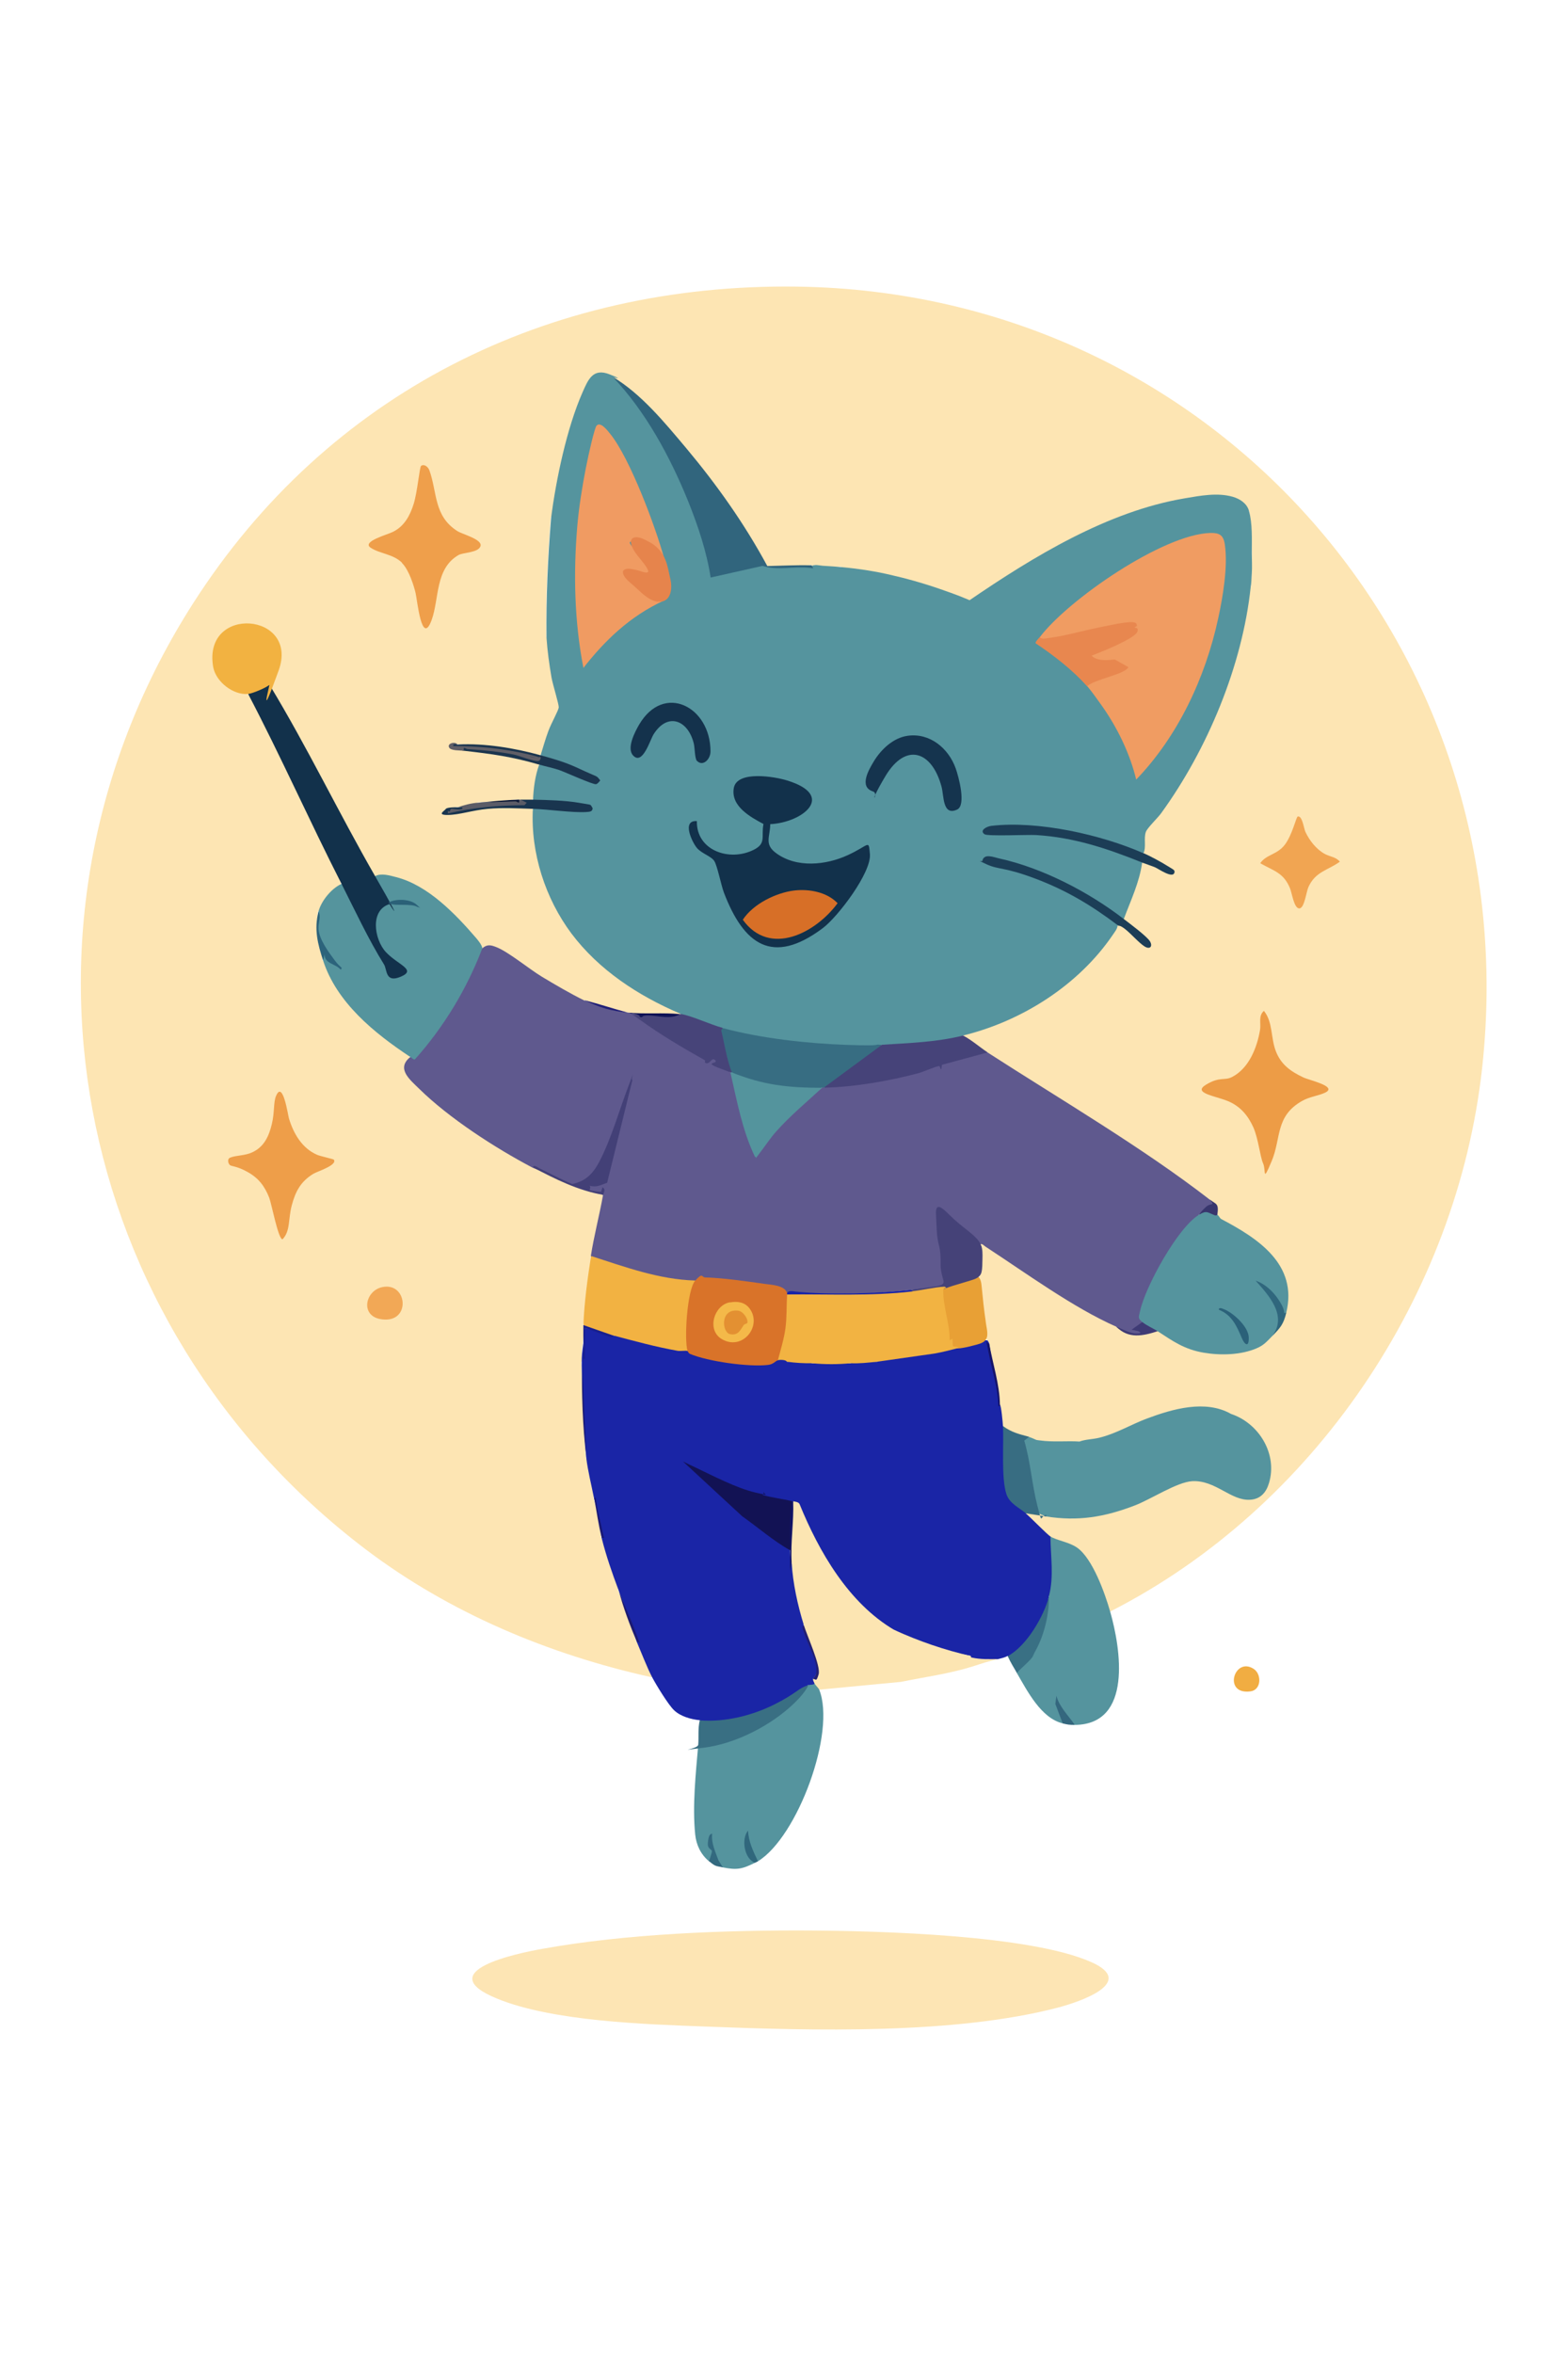 <?xml version="1.0" encoding="UTF-8"?>
<svg id="Calque_1" xmlns="http://www.w3.org/2000/svg" version="1.1" viewBox="0 0 1024 1536">
  <!-- Generator: Adobe Illustrator 29.5.1, SVG Export Plug-In . SVG Version: 2.1.0 Build 141)  -->
  <defs>
    <style>
      .st0 {
        fill: #1c1b73;
      }

      .st1 {
        fill: #f1a552;
      }

      .st2 {
        fill: #f4b949;
      }

      .st3 {
        fill: #3f3b75;
      }

      .st4 {
        fill: #55949e;
      }

      .st5 {
        fill: #2b6179;
      }

      .st6 {
        fill: #131465;
      }

      .st7 {
        fill: #181f8f;
      }

      .st8 {
        fill: #f1ad42;
      }

      .st9 {
        fill: #1c1c74;
      }

      .st10 {
        fill: #212077;
      }

      .st11 {
        fill: #31657d;
      }

      .st12 {
        fill: #ef9f4b;
      }

      .st13 {
        fill: #1c3e57;
      }

      .st14 {
        fill: #0d1a36;
      }

      .st15 {
        fill: #464379;
      }

      .st16 {
        fill: #33697f;
      }

      .st17 {
        fill: #5f598e;
      }

      .st18 {
        fill: #e8874f;
      }

      .st19 {
        fill: #ee9e49;
      }

      .st20 {
        fill: #397084;
      }

      .st21 {
        fill: #1b354e;
      }

      .st22 {
        fill: #19354f;
      }

      .st23 {
        fill: #38366d;
      }

      .st24 {
        fill: #2c637b;
      }

      .st25 {
        fill: #e39032;
      }

      .st26 {
        fill: #434077;
      }

      .st27 {
        fill: #474479;
      }

      .st28 {
        fill: #14324c;
      }

      .st29 {
        fill: #1a25a6;
      }

      .st30 {
        fill: #f2b342;
      }

      .st31 {
        fill: #f2a856;
      }

      .st32 {
        fill: #121254;
      }

      .st33 {
        fill: #605f67;
      }

      .st34 {
        fill: #55949d;
      }

      .st35 {
        fill: #1823a7;
      }

      .st36 {
        fill: #ed9c46;
      }

      .st37 {
        fill: #f2b242;
      }

      .st38 {
        fill: #386d82;
      }

      .st39 {
        fill: #222073;
      }

      .st40 {
        fill: #396f83;
      }

      .st41 {
        fill: #d97329;
      }

      .st42 {
        fill: #30677d;
      }

      .st43 {
        fill: #12314b;
      }

      .st44 {
        fill: #101456;
      }

      .st45 {
        fill: #34677e;
      }

      .st46 {
        fill: #f2b241;
      }

      .st47 {
        fill: #1c3d56;
      }

      .st48 {
        fill: #376d82;
      }

      .st49 {
        fill: #fde5b4;
      }

      .st50 {
        fill: #54949d;
      }

      .st51 {
        fill: #d76f27;
      }

      .st52 {
        fill: #1a1974;
      }

      .st53 {
        fill: #fce5b2;
      }

      .st54 {
        fill: #5b5c67;
      }

      .st55 {
        fill: #f09c62;
      }

      .st56 {
        fill: #30677c;
      }

      .st57 {
        fill: #454278;
      }

      .st58 {
        fill: #15344e;
      }

      .st59 {
        fill: #f09b62;
      }

      .st60 {
        fill: #151469;
      }

      .st61 {
        fill: #e8a035;
      }

      .st62 {
        fill: #2b6178;
      }

      .st63 {
        fill: #fde5b3;
      }

      .st64 {
        fill: #e6844c;
      }
    </style>
  </defs>
  <path class="st63" d="M725,1052l-2.3-.9c-2.1-6.8-4.3-13.6-7.3-20.1-7-15.1-12.2-21.2-28.5-25.5l-.8-2.5-2.3.8c-4.7-4.4-9.4-8.8-14-13.3l.2-2.5c4.5-1.4,8.8-.1,13,2l3.9-1.5c29.7,4.5,56.1-8,81.5-20.9,8.9-4.2,18.3-3.1,26.9,1.5,42.2,29.1,42-32.1,9.8-43.6l-1.1-2.5c-17.2-8-35.7-2.9-52.7,3h-2.3s-1.8,2.9-1.8,2.9c-9,4.6-19.8,9.1-29.6,11.8s-8.5,1.1-12.6.3c-9.2.7-18.9,1.3-28-1-.8,2.9-5.3.7-5-2-5.1,2.2-15.4-1.4-17-7-3.4-1.4-4-11.6-2-14-2.5-13.4-4.8-26.7-7-40-2.6.4-2.8-.1-1-2-.6-.6-1.2-1.2-1.7-1.9-2.2-3.2-5.9-34.3-4.5-37.9s.7-1.5,1.2-2.2c-.8-.2-1.6-.6-2.1-1.3s0-15.3.3-17.3l1.8-1.5c-1-2.4.3-3.3,2.7-2.4,26.6,19.1,54.4,36.4,83.3,51.8l3,3.5c8.2,6.7,14,5,22.9,2.2l4.1.8,3-.4c7.7,5.2,15.8,10.2,25,12l2,2.4c12.1.9,23.4.3,35-3,.6-2.9,6.9-8.8,10-8,3.4-4.1,5.6-8.8,6.7-14.1l2.3-.9-1-1.5c5.1-30-19.8-46.3-43.1-58.4-1.5-1.3-2-2.2-1-4.1-1.6-.6-2.2-2.3-1.8-5-.9-1.9-1.9-3.6-3.2-5-2.7-.8-5.4-1.7-7.7-3.3-44.3-30.8-89.2-60.4-134.6-89.3l-2.7-3.3c-5.7-.3-13.6-6.1-16-11l3.6-3c38.3-10.6,73.9-34.1,95.1-67.9l2.3-1.1c1.3-1.5,3.1-1.4,5.3.4l11.1,10c10.5,6.7-9.5-10.4-12.4-11.9v-2.6c0,0-.8-3.6-.8-3.6,4.4-9.9,7.8-20.1,10.3-30.6l2.5-2.7,2.8-1.1c20.5,9.5,20.1,8.6-1.2-2.4l-.6-2.5c-1.9-2.6-1.5-12.2,0-15.4,35.6-42.7,59.6-97.7,67.4-153.6l2.6-5.1c1.2-16.4.9-32.7-1-49l-2.3-.6c-4.7-10.2-21-9-30.6-7.5-56.2,8.8-102.8,36.1-149.7,67.8-25.4-9.7-51.5-18-78.7-21.1l-5.8-2.6c-6.1.9-11.8.6-17-1,0,1.7-.6,1.7-2,0-8.5.9-17.6,1.5-26.2,1s-4.1-.3-6.2-2.8c-26.2-45.3-58.5-87.6-97.6-121.3l-2,.7c-8.9-6-13.9,4.5-16.4,11.8-8.7,25.1-16.3,49.5-19.2,76.2l-2.5,3.4c-2.1,25.9-3.3,52-3,78l2.4,5.1c1.7,13.8,4.2,27.3,7.5,40.5-4.1,9.3-7.8,18.9-11,28.7l-2.9,2.7c-1.4.4-2.8.4-4.3,0-16.7-4.4-32.5-6.7-49.7-7-7.2-1.3-2.3,3.8,3.5,2.6l.5,1.4c16.3.2,34.1,2.5,49,9,.9,3.4.6,7.3-.9,11.6.1,4.7-.9,8.5-3.1,11.4-2.1,2.2-4.7,2.2-8,0-.2.9-.5.9-1,0-8.9.9-17.9,1.6-27,2l-1,1.8c-4.3.8-8.1,1.4-12,1.2-6.4.6-8.6,2.1-6.5,4.5,17.1-3.6,34.5-4.8,51.9-5.6l3.6,2.1,1.9,3.9c-1,58.6,39.4,104.9,91.9,126.6l3.2,3.6c-.2.9-.6.8-1,0-11.3,1.2-22.9.8-34-1-9.6-1.7-18.9-4.6-28-8l-2.6.2c-18.9-9.5-36.8-20.3-54-32.4-3.9-1.9-4.3-2.1-8.2-1s-1.6-.1-2.3-.7c-.8.2-1.7.2-2.3-.5-15.9-20-38.7-45.7-66-45.1l-1.7-1.4-3.8-3.9c-21.8-38.3-43-76.9-63.6-115.9l-1.6-5.2-1-2.1c12.2-14,8.2-34.6-12-36-29.1-2-29.8,40-2.3,42.1l1.3,1.9c2.8,3.2,5.6,6.5,7.6,10.2,16.7,33.8,33.4,67.6,49.6,101.7s1.6,3.9,2.2,5.9,1.2,4.1,1.6,6.2l-.2,2.4c-5.7,3.4-10.2,8.8-12.5,15l-2.3.6c-1.3,9.9-.3,18,3.6,27.2-.7,1.4-.9,3-.6,4.8l3,2.4c9.6,24.9,30.9,42.5,52.4,57.1l1.6,3.5c.2,1.9-.4,4-1.8,6.4,0,8.8,31.8,31.9,38.9,37,13,9.2,26.6,17.5,40.5,25.1l2.4,3.5c8.6,3.7,17.2,7.5,25.9,11.5,4.1,0,9.3.7,11.6,4.1,3.5.2,6.4,1,8.5,2.4.3,1,.7,1.9.8,2.9.9,5.1-4.2,25.3-5.9,32.1s-1.7,3.5-2.9,5c.9,8.2.4,16.6-1.5,25.4,0,7-1.1,13.6-3.5,19.6l1.3,1.7c-.7,3.3-1.1,6.7-1.3,10.3-.6,3.3-.8,6.6-.5,9.9,2.4.4,1.8,1.4-.5,2.1.5,21,1.2,42,3,63,1,1,2.1,2.1,2.5,3.4,1.9,6.6,4.1,16.4,2.5,22.6,2.4,8.6,4,17.3,5,26,1.4,1.4,2.6,2.9,3.3,4.8,3.5,8.9,7,20,7.7,29.2,4.3,11.3,8.3,22.7,12,34l2.6,1,8.4,19.5-1,2.5c-67.2-14.9-132-42-186.9-83.6C45.8,864.8-6.1,600.4,126.2,393.7c87.9-137.3,231.7-208.8,394.2-206.6,273.7,3.7,477.5,238.2,447.5,510.3-16.4,148.3-110,287-242.9,354.6Z"/>
  <path class="st29" d="M687.6,1039.8l-2.6,2.2c-1.6,16-11.5,30.6-24.4,39.8l-2.6-.8c-1.8,1-4,1.5-6,2-2.6.5-20.5,3.2-19-.7.2-.5.6-.9,1-1.3-17-3.2-35.1-8.2-50-17-.8.1-1.6.2-2.4.1-.8,0-1.5-.1-2-.5-28.7-18.5-46.5-50.3-59.4-81-1.5-.4-2.2-.8-2.3-2.6-.3.9-.7.9-1,0l-3.1,1.4c-19.8-3.5-38.6-10.2-56.6-19.7,17.7,16.8,35.3,33.5,56.6,46.7l2.1,3.5.4,9.1.6-1.1c2.6,6.1,4.2,12.9,4.7,20.3,2.4,7.1,3.5,14,3.3,20.7,1.3,6.4,3.4,12.7,6.4,19,3.5,7,3.4,12.4-.4,16,2.6,0,2.7,1.2,1,3,1.5,3.1-3,4-4,1-18.5,16.1-43.1,25.8-68.1,25.2l-2.9-2.2c-5.6-.5-12.5-2.5-16.6-6.4-3.8-3.5-11.8-16.7-14.4-21.6-3.3-6.3-7.1-16.2-10-23-3.5-11.2-7.5-22.5-12-34-4.2-11.2-8.1-22.4-11-34-1-9.3-2.7-17.9-5-26-1.7-8.7-3.9-17.2-5-26-1.8-20.8-2.5-42.1-3-63,0-3.8.2-5.5,1-12,.3,3.1.5,6,.9,8.8-.6-6-.7-12.9.1-18.8,6.2,1.7,12.6,3.4,19,5l4.4-.9c14.1,4.4,28.3,7.4,42.6,8.8l1,2.1,2-.6c15.7,6.5,34.8,8.9,51.9,7.2,2.1-1.8,3.8-2,5.1-.6,1.1-3.5,7-2.8,6,1,4.4-.2,9.1-.2,13.5,0,1.3,0,2.6,1,3,1h25c.4,0,1.7-1,3-1,4.8-.2,9.8-.1,14.5,0l.9-2.1,36-5.1c5.5-1.8,10.9-2.4,16.2-1.7,5.6-4.2,12.1-5.9,19-5,0,.3.8,1.1,1,2,2.2,13.6,4.5,27,7,40,.8,0,1.9,11.8,2,14l2,2.6.2,27.3c.7,12.6,1.6,18.4,13.1,24.8l-.3,2.3c3.5,3,14,13.8,16,15l2,2.6c1.2,11.5,1,22.9-.5,34.2Z"/>
  <path class="st49" d="M528.8,1260.2c45.4.3,144,2.9,183.8,20.6,30.3,13.4-8,26.1-21.6,29.7-67.8,17.7-160.4,15.1-230.5,12.4-39.5-1.5-99.6-3.4-135.8-18.2-43.7-17.8,12.7-29.6,29.9-32.6,54.3-9.8,119-12.2,174.2-11.9Z"/>
  <path class="st4" d="M532,1099c2.7-1.2,4.9,1.6,3,4,11.1,27.7-14.1,96.1-40,112-1.5-.7-2.3-.6-2,1-8.4,4.2-11.9,4.8-21,3-3.2-1.4-5-3.3-5.8-6.8-.4,2.1-1.5,3-3.2,2.8-5.3-4.4-8.3-10.6-9-17.5-1.9-18.8.4-40,2-58.5,28.5-1.9,52.8-19,72-39,1.3-.4,3.2,0,4-1Z"/>
  <path class="st53" d="M518,980c1.4.3,3.2.4,4.1,1.7,12.7,31.2,32.1,64.8,61.9,82.3,16,7.3,32.8,13.1,50,17,0,.5,0,.8.5,1,5.8,1.3,11.6,1.1,17.5,1-6.8,1.5-10.2,2.7-16.7,4.8-15.3,4.8-31.2,6.9-46.9,10.1l-53.4,5.1c-.4-1-2.5-2.9-3-4s-1.2-2-1-3c3.8-3.6,3.9-8.8.5-15.6-3-6.4-5.2-12.8-6.5-19.4-4.1-13.2-7.2-27.4-8-41-1.1-13.2-.5-26.9,1-40Z"/>
  <path class="st4" d="M725,1052c6.9,24.1,14.8,73.6-23,74-3.3-1.3-6-3.7-8.2-7.2,1.7,2.7,1.8,4.8.2,6.2-14.2-3.5-23-21-30-33l-.5-2.4c6.3-5.2,11-10.9,13.8-18.8s6.1-19,7.7-28.8c3.4-13,1.1-25.8,1-39,4.2,2.6,12.1,3.6,17.3,7.2,10.2,7,18.3,29.9,21.7,41.8Z"/>
  <path class="st40" d="M528,1100c-2.1,4.4-6,8.6-9.5,12-15,14.4-38.3,26.4-59.1,28.9s-3.9,1.1-3.4-1.9c.4-5.3-.3-10.7,1-16,16.4,1.4,34.5-3.2,49-10.5s15.1-10.4,22-12.5Z"/>
  <path class="st20" d="M685,1042c.2,11.3-2.8,24.3-8.1,34.4-1.2,2.3-1.2,2-2.3,4.6s-8,8-10.5,11.1c-2.1-3.6-4.3-7.2-6-11,12.3-6.6,23.5-25.8,27-39Z"/>
  <path class="st8" d="M818.7,1089.4c5.4,3.5,5.1,13.8-2.1,14.7-18.2,2.4-10.6-22.9,2.1-14.7Z"/>
  <path class="st56" d="M495,1215c-.6.4-1.3.7-2,1-6.9-2.6-9.1-15.5-4.5-21,.4,7.4,3.4,13.5,6.5,20Z"/>
  <path class="st45" d="M694,1125l-4.8-12.7.7-5.3c1.9,7.3,7.9,12.9,12,19-3.7,0-4.7-.2-8-1Z"/>
  <path class="st16" d="M463,1215c.5-1.7,1.9-5.2,1.9-6.6s-3.1-1.1-2.6-5.7,1.3-5.5,2.8-5.7c-.7,6.2,2.1,11.8,4.1,17.4l2.9,4.6c-4.9-1-4.9-.6-9-4Z"/>
  <path class="st4" d="M400,246c17.2,13.4,28.4,33,38.3,52.2,12.4,23.9,22.3,49.9,27.4,76.4s0,0,0,0l32.3-7.1s0,0,0,0l2.9,2.3s0,0,0,0c4.3.2,8.6.2,12.9.2s7.9-.4,11.8,0,.3,0,.5,0c1.1.1,2.3.2,3.3-.2.3-.1.6-.4,1-.5,2-.9,4.7-.2,6.7,0l7.6.5c11.9.9,23.7,2.5,35.3,5.1s23,5.8,34.2,9.7,12.7,4.6,19,7.2,0,0,0,0c41.6-28.4,90-58,140.5-66.5,10.1-1.7,21.3-3.9,31.4-1,4.5,1.3,9.1,4.2,10.5,9,2.4,8.3,1.9,18.9,1.9,27.5,0,4.3.3,9.2,0,13.6s-.3,6.9-.7,8.6c-5.4,51.5-28.3,106.3-58.6,148-2.2,3-9,9.5-9.9,12.1-1.5,4.4.4,9.5-1.5,13.9s0,0,0,0l-3.9.5s0,0,0,0c-27.3-11.5-55.3-16.6-84.8-17.2-6.7-.1-23.8,2.6-7.6,2.9,16.5-.4,31.9-.6,48.9,2.9s39.8,9.7,44.9,14.9,1.1,1.3,1.6,2.1,0,0,0,0c-1.8,13.1-7.5,24.7-12,36.9s0,0,0,0l-4.4-.8s0,0,0,0c-24.4-17.7-52.7-32.2-82.3-38-7.3-1.4-.1,3,3.7,3.4,15.5,3.7,29.9,7.9,44.6,15.3s30.2,16,33.4,21.7.7,1.6,1,2.4,0,0,0,0c-.2,2.5-1.9,4.3-3.2,6.3-22.4,32.9-59.4,56.3-97.8,65.7,0,0,0,0,0,0-.5.7-1.1,1.3-1.8,1.8-5,3.9-38.4,5.8-46.9,5.9s0,0,0,0l-4.3-1.7s0,0,0,0c-6.1,2.3-13.2,2.2-19.7,2.1-24.4-.7-56.6-2.8-79.8-9.8-.8-.3-1.6-.7-2.3-1.3s-1.4-1.2-2.1-1.9,0,0,0,0c-.5.7-1.1,1.2-2,1.4-1.3.4-22.8-7.6-24.4-8.4,0-1.1-.7-2.1-1.6-2.5-27.2-11.6-52.9-28.4-70.8-52.2-17.1-22.9-26.7-52.6-25.2-81.3s0,0,0,0l2-1.9s0,0,0,0c8.8,1,55.8,4.4,21.9-.8,0,0,0,0,0,0l-21.4-1.2s0,0,0,0l-2.4-2s0,0,0,0c.3-7.6,1.4-15.9,4-23s0,0,0,0l3-1.2s0,0,0,0c11.6,3.6,22.9,7.6,34,11.9,1.6-1-31.9-14.3-34.3-14.1s0,0,0,0l-1.8-2.6s0,0,0,0c1.7-5.4,3.2-10.9,5.2-16.2s6.6-13.3,6.7-15.3-3.9-14.9-4.7-19.3c-1.5-8.7-2.7-17.4-3.3-26.2s0,0,0,0c-.3-25.9.9-52.2,3-78,3.2-25.1,10.3-58.9,20.5-82,3.7-8.4,6.8-16.2,17.8-11.8s1.4,1.6,1.7,1.8Z"/>
  <path class="st17" d="M382,653c9.1,3.4,18.4,6.3,28,8l5,1c15.8,9.9,31.6,19.9,47.6,29.9,3.5-2.2,7.5-2.4,6.1,2.8,4.4.9,7.1,2.6,8.2,5.3l1.8,1.7c3.9,17.2,8.9,34,15.1,50.5,10.4-15.4,24.2-28.3,38.4-40.6l4.7-1.6c.2-.9.5-.9,1,0l5.9-2.2c24.4-1.5,49.4-6.2,71.6-14.8l25.4-6.9,4.1.9c46.8,30.2,101.4,62.2,145,96,4.4,2.8,3.1,5.3-4,7.7l-3,2.3v2.4c-17.6,16.8-34.4,43.6-37,67.6,1.3,1.3.6,2.6-2,3.9.9.7,1.9,1.9,1.6,3-1,3.7-14.7-1.4-16.6-3.9-27.8-12.2-59.5-35.4-85.3-52.2-.9-.6-3.1-3-3.7-.8h-2.2c-8.1-7.2-16.1-14.4-24.2-21.7-.9,1.1.9,24.6,3.6,27.8-2.3,1.6-.7,11.2,0,13.5,3.1,1.3,2.7,3.3,1.4,6.1-7.9,1.5-15.8,2.7-23.7,3.4-27,3-54,3.7-81,2-18.5-6.4-40.4-7.4-60-8-.7.5-1.3.9-2.1,1.3-7.9,3.5-52.6-10-62.7-14.1l-3.2-3.1c2.1-13.5,5.6-26.6,8-40l-1.9-1.2c-8.5-.7-10.8-2.8-6.9-6.4,2.8,0,7.8-.3,9.7-2.3s8.7-33.9,9.2-37.5c-2.9,9.5-15.5,46.1-30.5,40.9-8.6-4.2-17.2-8.1-25.7-11.5-24.3-12.8-54.5-32.3-74-51.5-6-5.9-15-13-6-20.5,11-8.5,19.9-22.6,27.3-34.9s11.4-20.8,15.9-31.7l3.9-4.4c3.2-2.9,5.7-2.4,9.4-.9,7.9,3.1,21.4,14.3,29.7,19.3s18.5,11,27.9,15.6Z"/>
  <path class="st4" d="M828.7,968.2c-1.8,6.1-5.6,10.4-12.2,10.8-12.6.9-22.7-13-38-12.1-9.9.6-26.9,11.8-37.3,15.8-20,7.7-37.2,10.5-58.2,7.2l-6.2-2.5c-3.6-15.6-6.8-31.3-9.6-47.2,0-2.2,3.1-2.2,4.8-2.2,1.5.4,4.7,2,5,2,.7.1,1.4.2,2.2.3,8.5,1.2,17.3.2,25.8.7,4.1-1.5,8.7-1.4,13-2.5,11-2.7,20.6-8.6,31-12.5,16.9-6.3,38.2-12.5,55-3,18.2,6.1,30.5,26.2,24.7,45.2Z"/>
  <path class="st34" d="M315,619c-10.1,26.5-25.2,51.5-44,72.5-.8.6-2.1-1-3-1.5-23.6-15.6-48.1-35.5-57-63-.8-4.5.1-5.8,2.6-3.8-7-8.3-6.6-18.1-5.6-28.2,1.8-6.9,8.4-15,15-18,1.5.8,2.8,1.8,3.9,3.2,7.6,15.8,15.9,31.2,24.5,46.5s5.2,9.1,8.8,9.3c9.2.4-6.1-11.2-8.6-12.2-7.2-6.5-11.2-21.9-5.3-30.2s5.9-6.6,8.7-3.7c.8-.3.4-.7-1-1h-2.4c-1.8-1.4-8.6-14.7-6.6-17,4.1-2.1,9.5-.4,13.8.7,20.7,5.3,38.7,24.1,52.2,39.8,1.5,1.8,3.5,4.2,4,6.5Z"/>
  <path class="st4" d="M840,857c-2.5,4.1-4.5-1-4.7-4.2l-2.9-4.5c5.1,8.1,6,16.2-1.4,23.7-3.3,3.3-5.4,6-10,8-10.4,4.6-23.9,4.9-35,3-12.7-2.2-20-7.5-30-14-3.8.2-10.6-1.6-10-6-3-2.4-2.4-3.1-1.5-7,3.3-15.8,24.6-54.7,38.5-63,3.7-4.6,8.5-4.4,12,0,1,.5,1.6,2.3,2.6,2.8,24.1,12.7,50.1,29.6,42.4,61.2Z"/>
  <path class="st43" d="M176,447c24.7,40.7,45.3,83.8,69,125s5.7,12.9,9,17c.9-.2,1.2.1,1,1-13.7,3.6-10.7,23.2-3,31.5s20.3,11.5,9.9,16-9-4.5-11.1-7.9c-10-16-19.3-35.9-27.8-52.7-20.9-41-39.6-83.2-61-124,.4-2,2.5-3.4,6.5-4.2,3-2.1,5.6-2.7,7.5-1.8Z"/>
  <path class="st37" d="M454,836c.6.5,1.2,1.3,1,2-4.1,13.8-6.1,27.3-4.4,41.8l-1.6,2.1c-1.3-.4-4.4.2-6.4-.1-15-2.7-27.1-6.1-41.6-9.9-6.2-1.2-12.3-3.1-18.3-5.6-.8,1.7-1.3,1.2-1.7-1.4.6-15.1,2.7-30.3,5-45,22.1,7.1,44.5,15.4,68,16Z"/>
  <path class="st11" d="M530,369c1.5,2.5,1.5,2-1.2,1.7-11-1.2-20.7,1.9-30.8-1.3l-33.9,7.6c-2.6-16.9-8.3-33.9-14.7-49.8-11.7-28.9-27.8-58.7-49.3-81.2,18.6,11,34.1,30,48,46.5,20.1,24,38.1,49.4,53,77,9.7-.2,19.3-.7,29-.5Z"/>
  <path class="st36" d="M825.5,660c5.8,7.2,4.3,17.4,7.7,26.2s9.7,13.2,17.9,17.1c3.7,1.8,22.3,5.8,14.6,9.8-4.3,2.2-10.1,2.6-15.4,5.6-17.6,10-13.5,24.2-19.8,39.2s-3.6,6-5.6,1.6-3.1-16.2-6.4-23.6-8.4-13.8-16.8-17.2-23.2-5.2-14-10.7,11.9-2.3,17-5c11-5.7,16.3-19.3,18.2-30.8.7-4.2-1.3-9.1,2.6-12.4Z"/>
  <path class="st12" d="M262.6,367.4c-5.8-5.8-14.7-5.9-20.6-9.9s11.1-8.5,14.6-10.3c7.5-3.7,11.2-10.7,13.6-18.4s3.8-24,4.8-24.7c2.1-1.4,4.6.7,5.4,2.9,5.2,14.2,2.7,29.8,18.3,39.7,3.3,2.1,16.5,5.4,15.1,9.8s-11.4,4.1-14.3,5.8c-15.4,8.8-12.6,28.5-17.6,42.4-6.5,17.7-9.4-13-10.5-17.6s-4.2-14.9-8.9-19.6Z"/>
  <path class="st19" d="M218,757c2.5,3.6-10.6,7.6-13.3,9.2-8.3,5-11.8,11.6-14.2,20.8s-.8,16.6-6,22c-2.8,0-7.1-23-8.7-27.2-3-7.6-7-12.8-14.2-16.8s-10.4-3.5-11.5-4.5-1.9-3.9.2-4.8c3.8-1.6,9.6-1.2,14.5-3.5,7.7-3.6,10.8-10.5,12.7-18.3s1-14.1,2.7-18.3c4.5-11.1,7.9,12.6,8.5,14.5,3,9.9,8.5,19.4,18.3,23.7,2.2,1,10.9,2.8,11.2,3.3Z"/>
  <path class="st46" d="M176,447c-2,1.9-11.3,5.8-14,6-9.7.9-21.1-8-22.8-17.7-6.9-40.7,56.4-35.5,42.8,2.3s-5.6,9.1-6.1,9.4Z"/>
  <path class="st15" d="M629,676c5.7,3,10.7,7.5,16,11l-29.9,8.1c-.4,6.1-1.1.8-1.7.8-1.9,0-10.5,3.8-13.4,4.6-19.1,5.1-42.4,9.2-62,9.5-.5-.6-1-1.7-.6-2,7-5.8,26.4-21.3,33.5-24.7l5.1-1.3c18.3-1.2,34.9-1.6,53-6Z"/>
  <path class="st1" d="M847.5,533c3-.7,4,7.9,5,10,2.6,5.6,7.1,11.4,12.6,14.4,3.5,1.9,7.4,2,9.9,5.1-7.9,5.7-15.9,6.4-20.5,16.5-1.5,3.3-2.6,14-6,14s-4.7-9.7-6-13c-4.2-10.4-10.6-11.4-19.5-16.5,4-5.8,11-5.5,16-12s7.5-18.3,8.5-18.5Z"/>
  <path class="st27" d="M415,662c9.6.8,19.3.8,29,0,.3,0,.7,0,1,0,6.7,1.1,19.1,6.9,27,9,2.1,5,3.5,10.4,4.3,16.4,1.9,4.6,2.5,8.7,1.7,12.6-.3.9-.7.9-1,0-2.6-1.1-10.4-3.6-12-5s4-1,2-3-3.3,2.3-5.4,2.1-.7-1.7-1.3-2c-14.9-8.4-28.4-16.3-42.4-26.4s-3-1.4-2.9-3.6Z"/>
  <path class="st61" d="M643.8,874.5c-1.1,1.7-3.4,2.6-6.1,3.3-3,.8-6,1.6-9.1,2.1-9.7,1.9-10.7-6.2-11.6-13.4-.6-4.4-1.9-10.2-2.9-15.1-.9-4.2-1-8.8,2.3-11.9,3.7-3.5,10.8-6,16.3-7.1,6.2-1.4,8,2,8.4,7.6.7,7.3,1.5,15,2.6,22.4.4,4.2,2.1,8.9.2,11.9h0Z"/>
  <path class="st57" d="M640.8,813.1c.9,2.5.9,5.5.8,9-.1,2.7,0,5.7-.6,8.3-1,4.4-6.1,5-9.9,6.3-3,.9-6.1,1.8-9,2.7-7.2,2.3-12.9,5.5-20.4,5.5-1.4,0-9.5-1.8-7.5-2.6s9.3-1.3,13-2c3.6-.7,10.1-.6,8.9-4.5-.9-3.3-1.9-6.8-1.8-10.4,0-4.3,0-8.6-1.2-12.8-1.6-6.2-1.4-12.8-1.8-19.1-.7-9.7,4.2-4.9,8.9-.3,3.9,3.9,7.6,6.8,12.3,10.5,3.2,2.6,7.2,6,8.2,9.3v.2Z"/>
  <path class="st38" d="M672,938l-3.1,2.4c4.1,13.9,5,28.7,8.6,42.6s1.4,6,6,5.9l-.5,1c-4.3-.7-8.7-1.3-13-2-4.5-3.8-10.8-6.4-12.8-12.7-3.4-10.7-1.6-32.4-2.2-44.3,5.5,4.1,10.6,5.3,17,7Z"/>
  <path class="st47" d="M747,557c3.9,1.7,11.7,5.9,15.3,8.2s5.1,2.6,4.7,4.3c-.9,4.4-10.5-2.4-12.6-3.3s-5.6-2-8.4-3.1c-22.9-9.2-44.5-16.5-69.5-18-5.3-.3-31.5.9-33.5-.5-3.7-2.5,1.5-5.2,4.5-5.5,30.3-3.5,71.7,5.7,99.5,18Z"/>
  <path class="st13" d="M734,600c3.7,2.8,15.1,11.3,17,14.5s.1,5.5-3.4,3.4-8.9-8.3-12.7-11.3-4-1.9-4.9-2.6c-17.1-12.9-33.5-22.8-54-30.5s-23.6-5.6-31.7-9.3-2-1.3-2.8-2.2c1.1-5.1,7.2-2.5,10.7-1.7,28.5,6.2,58.9,22,81.8,39.7Z"/>
  <path class="st26" d="M348,762c.6-2,3,0,4,.5,7.2,3.5,14.3,7.3,21.7,10.4,8.6-1.7,13.5-6.7,17.5-14.2,8-15.1,13.3-34.4,19.5-50.5s.6-2.9,2.3-3.2l-16.5,67.1c-4.3,1.4-6.7,3.2-11.5,1.9,1.1,1-.1,2.9,0,2.9.3.2,6.8,1.2,7.5,1.1l1-3c2.3,1.6.8,3.1.5,5-16.2-2.7-31.6-10.4-46-18Z"/>
  <path class="st21" d="M299,486c17.8-.9,36.9,2.3,54,7s20.5,6.6,29,10.5,7.6,2.7,10,6c-.8.8-1.6,2.1-2.7,2.4-1.9.5-20.4-8-24.3-9.3s-8.7-2.3-13-3.5c-17.9-5.2-30.5-6.9-49-9-1.1,0-1.9-.4-1.9-1.5-8,.8-8.1-4.5-2.1-2.5Z"/>
  <path class="st31" d="M249.7,840.2c15.9-3.3,18.7,21.6,1.8,21.2s-13.7-18.8-1.8-21.2Z"/>
  <path class="st22" d="M348,522c9.3.2,21.4.5,30.4,2.1s6.7.6,8.6,3.4c0,2.7-2.5,2.4-4.5,2.6-8.9.5-24.4-1.8-34.5-2.1s-19.6-.9-29.5,0-18.3,3.9-26,4-2-2.8-1.4-3.9,6.2-1.2,7.9-1.1c13.5-1.2,27.1-2.3,41-3.2v-1.8c2.7,0,5.4,0,8,0Z"/>
  <path class="st42" d="M831,872c9.7-13.2-2.2-26.2-11-36,7.2,2.4,13.4,9,16.9,15.6s0,5.5,3.1,5.4c-1.8,7.5-3.9,9.8-9,15Z"/>
  <path class="st33" d="M299,486c-1.1,0-3.3-.7-3,1,16.2,0,32.7,1.6,48.5,5.3s.2,1.3,1,1.5c1.9.5,5.5.7,7.5.3.3,1.1-.3,2.5-1.5,2.7-2.6.4-12.7-3.6-16.2-4.3-9.3-1.8-20.3-2.9-29.8-3.5-1.8-.1-2.9-2.4-2.6,1.1-2.5-.3-8.3,0-9.5-2-1.8-2.8,3.9-4.4,5.5-2Z"/>
  <path class="st54" d="M340,522l4,2-1.5,1.6c-16.8.1-33.6,1.5-50,5.4v-1.8c1.7,1.6,1.3-1.1,2.1-1.2,1.6-.2,5.1,1,7.4,0,.3-1.7-1.9-1-3-1,3.6-1.4,9.3-2.8,13-3,9.1-.4,18.1-1.1,27-2,.3,0,.7,0,1,0Z"/>
  <path class="st24" d="M208,595c1.9,3.4-.3,7.3,0,11.5.5,6.8,6.5,14.9,10.6,20.4s5.4,4.2,3.9,6.1c-3.3-4-10.6-3.8-10.5-10l-1,4c-3.5-10.8-6-20.3-3-32Z"/>
  <path class="st3" d="M756,869c-9.6,3.1-19.1,5.2-27-3,3.7,1.6,9.4,4.5,13.1,4.5s2.9-.6,1.4-1.5l-4.5-1,7-5c2.9,2.4,7.1,4.1,10,6Z"/>
  <path class="st9" d="M380,889l3,63c-2.6-20.9-3.1-42-3-63Z"/>
  <path class="st23" d="M795,793c0,0-.6.7-1.7.3-4.8-1.8-5.2-3.4-10.3-.3,1.3-2.1,3.2-3.9,5-5.5,2.8-2.3,5.8-.1,2-4.5,4.2,3.3,6.1,2.2,5,10Z"/>
  <path class="st60" d="M653,917c0,0,.1,1.2-1,1-.3-12.3-4.3-24-6.6-36s-1.3-4.1.6-5c2.3,13.3,6.8,26.4,7,40Z"/>
  <path class="st44" d="M444,662c-5.7,3.5-13.5,1.2-19.5.9s-4.4,1.3-5.9,1.1,0-1.4-3.6-2-2.8-.4-5-1c11,1.1,23.5-.1,34,1Z"/>
  <path class="st7" d="M401,872c-.1,0-.8,1.2-3,.6-5.4-1.5-10.6-4.1-16-5.6v20h-1c0-3.3,0-6.7,0-10s-.1-8,0-12l20,7Z"/>
  <path class="st0" d="M416,1072c-4.6-10.9-9-22.6-12-34,3.6,9.7,8.4,19.6,11.9,29.6s2.3,3.4.1,4.4Z"/>
  <path class="st10" d="M410,661c-11.1-1.1-18-3.1-28-8,9.4,2.4,18.6,5.5,28,8Z"/>
  <path class="st14" d="M339,522c.4,3.6-1,1-2.6,1.1-7.9.4-17.2.4-24.4.9,9-.8,17.9-1.8,27-2Z"/>
  <path class="st52" d="M393,1004c-2.2-8.6-3.3-17.3-5-26l1-.5c.8,7.3,2.9,14.5,4.4,21.7s1.6,3.9-.3,4.8Z"/>
  <path class="st30" d="M617,840c2.6,1.4-1,.1-1,2.4-.1,11,4.3,21.4,4.2,32.5,0,0,1.6-.8,1.8-1,.1,1.3.1,2.5.2,3.8,0,.3,0,.5.1.8.3.6,1.2.6,1.9.6s1.6.2,1.6.9c-5.2,1.3-10.4,2.7-15.7,3.6,0,0-37.2,5.3-37.2,5.3-5.8.6-12,1.3-17.5,1-7.9.8-17,.8-25,0-5.3.1-10.8-.2-16.5-1-.8-1.4-4.6-1.3-6-1l-1.3-2.9c3.9-12,5.4-24.4,5.2-37l2.1-3.1,3-1.1c26.3,1.6,52.7.7,79-.9,7-.8,13.9-2.6,21-3Z"/>
  <path class="st41" d="M514,844c.9.3.9.6,0,1-.4,7.3-.1,15.1-1.1,22.4-.9,6.6-3.2,14.1-4.9,20.6-1.7.4-2.8,2.6-6.5,3-12.5,1.5-39.4-2.3-50.9-7.2-.9-.4-1.5-1.8-1.6-1.8-2.3-8.1-.2-40.2,5-46s4.1-2.1,6.5-2.1c10.7.2,27.9,2.6,38.9,4.2,4.4.6,13,.9,14.6,5.9Z"/>
  <path class="st32" d="M516,1012c-11.1-6.2-20.9-14.9-31.3-22.2l-38.7-35.8c2.7,1.4,5.5,2.7,8.3,4,10.6,5,26.5,13.4,39,16.3s3.4.3,5.8-.4l-1,2c6.2,1.8,12.7,2.5,19,4,.4,10.6-.3,21.4-1,32Z"/>
  <path class="st6" d="M517,1020l-1,5c0-4.3,0-8.7,0-13,0-10.7-.4-21.4,1-32,.3,0,.7,0,1,0,.5,13.4-1.8,26.6-1,40Z"/>
  <path class="st39" d="M531,1096c.1-.7,1.7-1.9,2-3.5,1.4-7.9-5.6-18.9-8-27-.4-1.3-1.9-3.6,0-4.5,2.1,6.9,11.2,26.7,9.6,32s-1.6,3-3.6,3Z"/>
  <path class="st55" d="M679,416c18.5-24.5,80.5-67.3,111.5-68.1,5.9-.1,8.5,1.4,9.4,7.6,2.1,14.2-1.3,34.3-4.4,48.4-8.3,38.4-26.2,76.7-53.5,105-4.2-17.5-12.7-34.7-23.2-49.3-2.4-3.4-6.2-8.7-8.8-11.7-1.2-1.9,0-2.8,1.8-3.6l21.2-8.1c.4-.8-4.3-3.7-5.2-3.9-4.2,1.6-20.6,0-14.5-6.7,3.6-1.1,28.2-11.8,27.7-13.9s-2-4.2-4.9-3.4c-17.7,3.1-35.5,6.6-53.5,10.3-2.4.3-4,0-3.5-2.8Z"/>
  <path class="st59" d="M433.8,364.7c-.3,1.5-3.6-3.1-5-3.5-5-3.4-9.1-5.4-14.7-7.2s-1.2,3.2,0,3.7l12.9,15.1c2.5,4.7-1.6,6.4-5.7,3.7-3.8-3.4-7.9-4.9-12.5-4.5,5.8,6,11.9,11.8,18.4,17.3l6.7,2.6c-22.7,10.3-39.3,26.7-52.9,44.1-5.9-30.2-6.6-61.8-4-92.5,1-12,3.2-25.7,5.5-37.5s5.8-26.4,7-28c2.5-3.2,7.2,3,8.9,5.1,13,15.9,29.9,61.3,35.4,81.6Z"/>
  <path class="st43" d="M503,538c0,8.1-4.1,13,3.7,18.8,13.4,10,32.7,8,47,1.4s13.5-10.5,14.4-.7c1.1,12.1-21,41.1-30.8,48.4-33,24.7-51.6,10.5-64.5-23.1-1.9-5-4.3-17.5-6.3-20.7s-8.3-4.9-11.4-8.6-10.1-18.2,0-17.5c-.4,19.3,21.4,26.7,37.2,18.7,8.3-4.2,4.7-8.5,6.3-16.8-8.6-4.6-21.4-11.6-19.4-23.4s27-7.5,34.9-5c32.1,9.9,10.1,27.4-11,28.5Z"/>
  <path class="st48" d="M576,682l-38,28c-.3,0-.7,0-1,0-9.2,3.4-21.6,1.6-31.3,0-8.6-1.4-17-3.7-25.1-6.8l-2.6-3.1c-2.7-6.7-4.2-14.6-5.7-21.8s-1.7-5-.3-7.2c25.1,6.8,55.4,10.1,81.4,11s15.2-.7,22.6,0Z"/>
  <path class="st18" d="M679,416c1.7,1.4,3.1.8,5,.6,11.5-1.4,22.3-4.7,33.2-6.9s23.3-5.1,24.8-2.7-.9,1.9-.9,2.5,2.7-.1,1.7,2.8c-1.5,4.6-24.4,13.6-29.9,15.7,3.4,3.7,10.5,3,15.1,2.5l8.9,5c-2.3,4.8-22.2,7.9-27,12.5-9.2-10.5-21.9-20.3-33.5-28-.6-.8,1.8-3.1,2.5-4Z"/>
  <path class="st58" d="M592.8,480.3c14.4-2,26.6,8.1,31.3,21.2,1.9,5.3,7.1,24.3.9,27-9.5,4.3-8.5-8.9-10.1-14.9-6.3-23.5-23.4-29.2-36.7-6.9s-3,11.6-8.2,9.9c-9.2-3-2.6-14.2.6-19.5,4.7-7.8,12.7-15.5,22.2-16.8Z"/>
  <path class="st28" d="M455.2,496.8c-1.5-1.5-1.4-8.5-2.1-11.4-3.8-15.5-17.2-20.6-26.3-6-2.4,3.9-7.2,20.5-13.4,13.7-4.3-4.7,1.2-15.3,4-20.1,16.1-27.4,46.6-11.8,46.6,17.5,0,5.2-5,10.1-8.8,6.2Z"/>
  <path class="st64" d="M429.6,392.8c-5.4-.7-9.8-5-13.7-8.6-3.6-3.5-9.4-7.1-9.1-11.2,1.3-2.9,6.2-1.4,8.8-.9,2,.3,6.7,2.6,7.7,1.2.3-.7-.8-2.8-2.7-5.3-2.6-3.5-6.4-7.3-8-11.5-1.6-4.1.2-5.9,3.4-5.8,3,.3,5.4,1.7,8.2,3.2,4.5,2.3,8.5,6.7,10.4,11.7,1.5,3.7,2.2,8,3.1,12,1.7,6.5.5,15.9-7.8,15.1h-.2Z"/>
  <path class="st50" d="M537,710c-10.1,9.3-20.8,18.2-30,28.5-4.3,4.8-7.7,10.2-11.7,15.3s0,1.8-2.3,1.3c-8.3-17.4-11.7-36.3-16-55,.3.1.7-.1,1,0,20.4,8.2,36.6,10,59,10Z"/>
  <path class="st35" d="M595,842l1,1c-27.2,3.2-54.7,1.7-82,2,0-.3.1-.7,0-1,1-1.7,3.7-1.1,5.4-.9,21.9,2.3,53.5,1.4,75.6-1.1Z"/>
  <path class="st62" d="M254,589c4.9-2.5,14-2.1,18,1.5s1.7,1.5.5,1.5c-3.5-2.3-14.9-.6-17.5-2s-.7-.6-1-1Z"/>
  <path class="st5" d="M796,855c-.2-1.8,2.1-.9,3-.5,6.3,2.3,16.3,11.5,16.5,18.5s-2.7,4.8-4.5.5c-3.3-7.7-6.4-15.1-15-18.5Z"/>
  <path class="st2" d="M476.7,850.2c4.9-.9,9.6-.2,12.7,3.8,8.8,11.5-4.6,28.2-18.1,20.1-9.9-5.9-5.1-22.1,5.4-24Z"/>
  <path class="st51" d="M518.8,581.3c9.7-1.1,21.2,1,28.2,8.3-14.2,19.3-44.2,35.3-61.9,10.8,6.7-10.3,21.7-17.7,33.7-19.1Z"/>
  <path class="st25" d="M487.8,863.8c-.2.3-1.7.5-2.2,1.3-2,3-3.6,7-8.9,5.8s-6.6-16.9,5.5-15.3c3.2.4,7,6,5.7,8.3Z"/>
</svg>